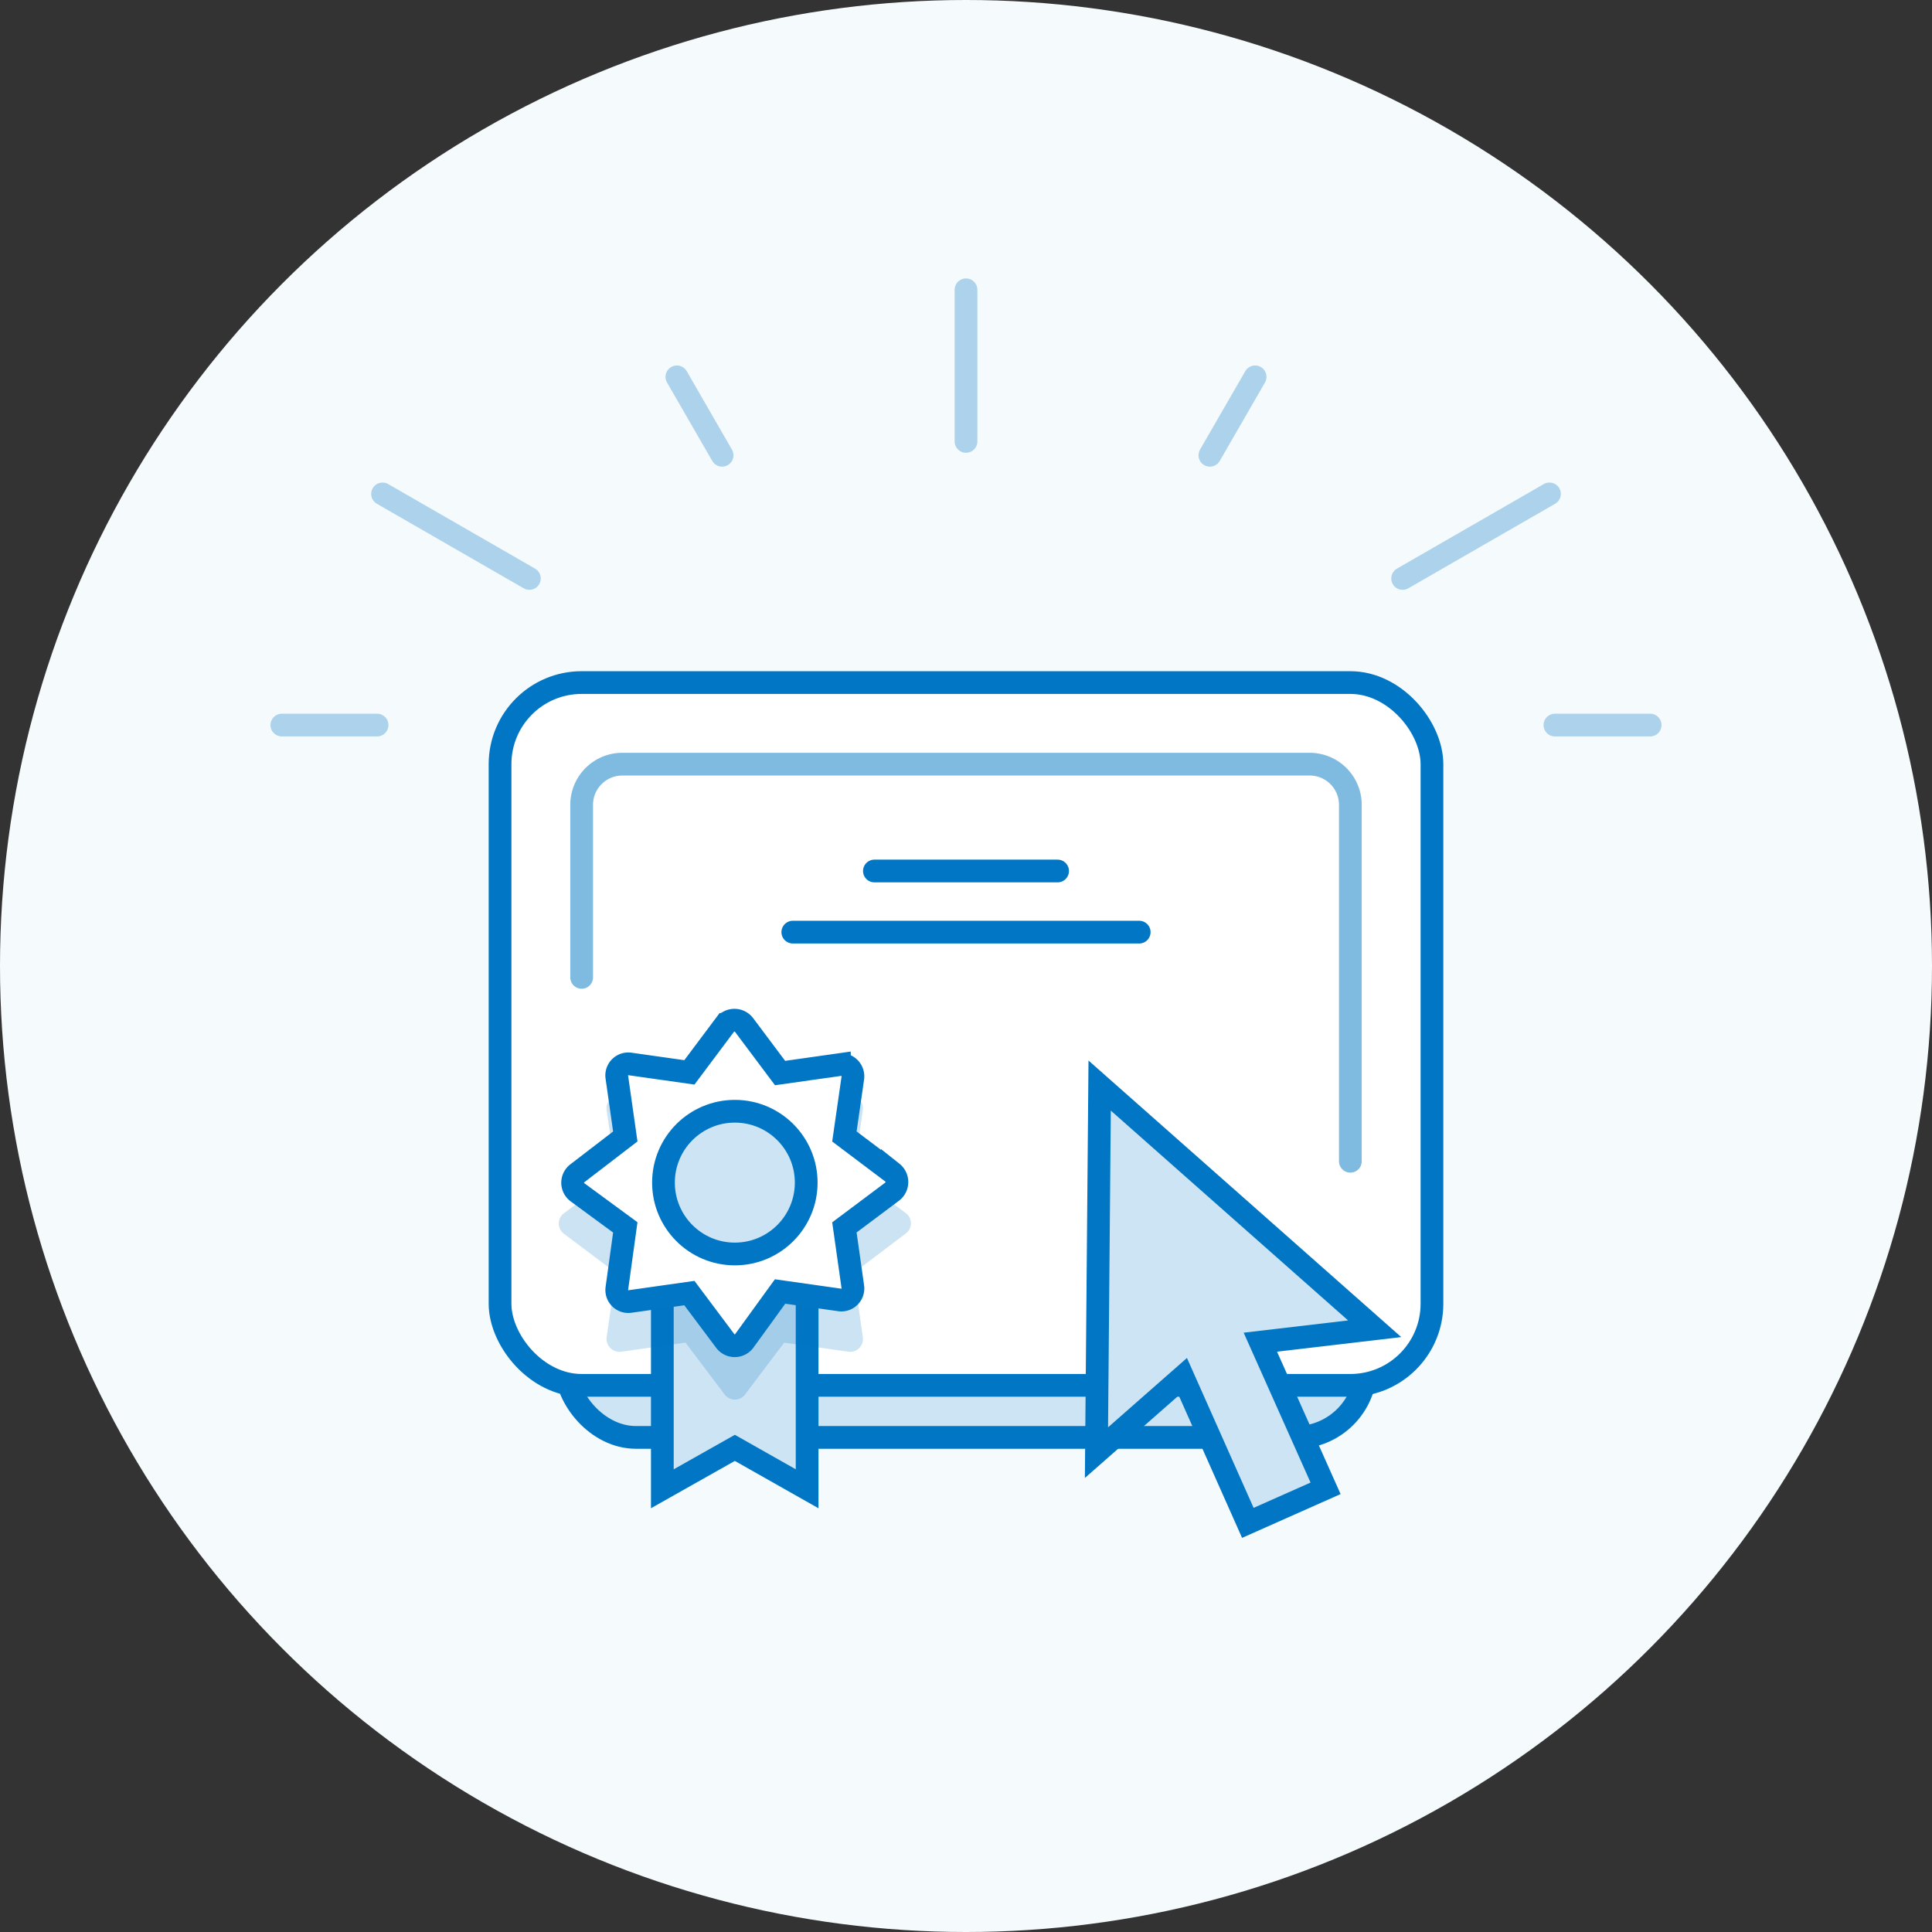 <svg xmlns="http://www.w3.org/2000/svg" viewBox="0 0 85 85"><rect x="0" y="0" width="85" height="85" fill="#333333" stroke="none"/><defs><style>.cls-1{fill:#f5fafd;}.cls-2{opacity:0.3;}.cls-3,.cls-6{fill:none;}.cls-3,.cls-4,.cls-5,.cls-6{stroke:#0076c4;stroke-miterlimit:10;}.cls-3,.cls-5,.cls-6{stroke-linecap:round;}.cls-4{fill:#cce4f3;}.cls-5{fill:#fff;}.cls-6{opacity:0.5;}.cls-7{fill:#0076c4;opacity:0.2;}</style></defs><g id="Layer_2" data-name="Layer 2"><g id="Layer_1-2" data-name="Layer 1"><circle class="cls-1" cx="42.5" cy="42.5" r="42.5"/><g class="cls-2"><line class="cls-3" x1="72.6" y1="31.9" x2="68.41" y2="31.9"/><line class="cls-3" x1="16.59" y1="31.9" x2="12.4" y2="31.9"/><line class="cls-3" x1="42.5" y1="19.42" x2="42.5" y2="12.75"/><line class="cls-3" x1="68.17" y1="21.73" x2="61.71" y2="25.45"/><line class="cls-3" x1="23.29" y1="25.45" x2="16.83" y2="21.73"/><line class="cls-3" x1="55.22" y1="16.58" x2="53.23" y2="20.03"/><line class="cls-3" x1="31.77" y1="20.03" x2="29.78" y2="16.58"/></g><rect class="cls-4" x="24.9" y="36.7" width="35.19" height="26.54" rx="3.08"/><rect class="cls-5" x="22" y="30.03" width="41" height="30.92" rx="3.59"/><path class="cls-6" d="M25.59,43V35.41a1.79,1.79,0,0,1,1.79-1.79H57.62a1.79,1.79,0,0,1,1.79,1.79V51.09"/><polygon class="cls-4" points="35.51 65.5 32.33 63.7 29.14 65.5 29.14 52.84 35.51 52.84 35.51 65.5"/><path class="cls-7" d="M32.78,46.31l1.72,2.28,2.83-.4a.56.56,0,0,1,.63.64l-.4,2.83,2.29,1.71a.56.56,0,0,1,0,.9L37.56,56l.4,2.83a.56.56,0,0,1-.63.64l-2.83-.4-1.72,2.28a.56.56,0,0,1-.9,0l-1.72-2.28-2.83.4a.57.57,0,0,1-.64-.64L27.1,56l-2.29-1.72a.56.56,0,0,1,0-.9l2.29-1.71-.41-2.83a.57.57,0,0,1,.64-.64l2.83.4,1.72-2.28A.56.56,0,0,1,32.78,46.31Z"/><path class="cls-5" d="M32.74,45.1l1.58,2.11,2.61-.37a.52.52,0,0,1,.59.59L37.15,50l2.11,1.59a.53.53,0,0,1,0,.83L37.15,54l.37,2.61a.51.51,0,0,1-.59.58l-2.61-.37L32.74,59a.52.52,0,0,1-.83,0l-1.58-2.11-2.61.37a.51.51,0,0,1-.58-.58L27.51,54,25.4,52.45a.52.52,0,0,1,0-.83L27.51,50l-.37-2.6a.51.51,0,0,1,.58-.59l2.61.37,1.58-2.11A.53.53,0,0,1,32.74,45.1Z"/><polygon class="cls-4" points="60.48 58.46 48.38 47.76 48.24 63.91 52.04 60.57 54.9 67 58.32 65.48 55.45 59.05 60.48 58.46"/><line class="cls-3" x1="38.47" y1="38.32" x2="46.53" y2="38.32"/><line class="cls-3" x1="34.88" y1="41.01" x2="50.12" y2="41.01"/><circle class="cls-4" cx="32.33" cy="52.03" r="3.14"/></g></g></svg>